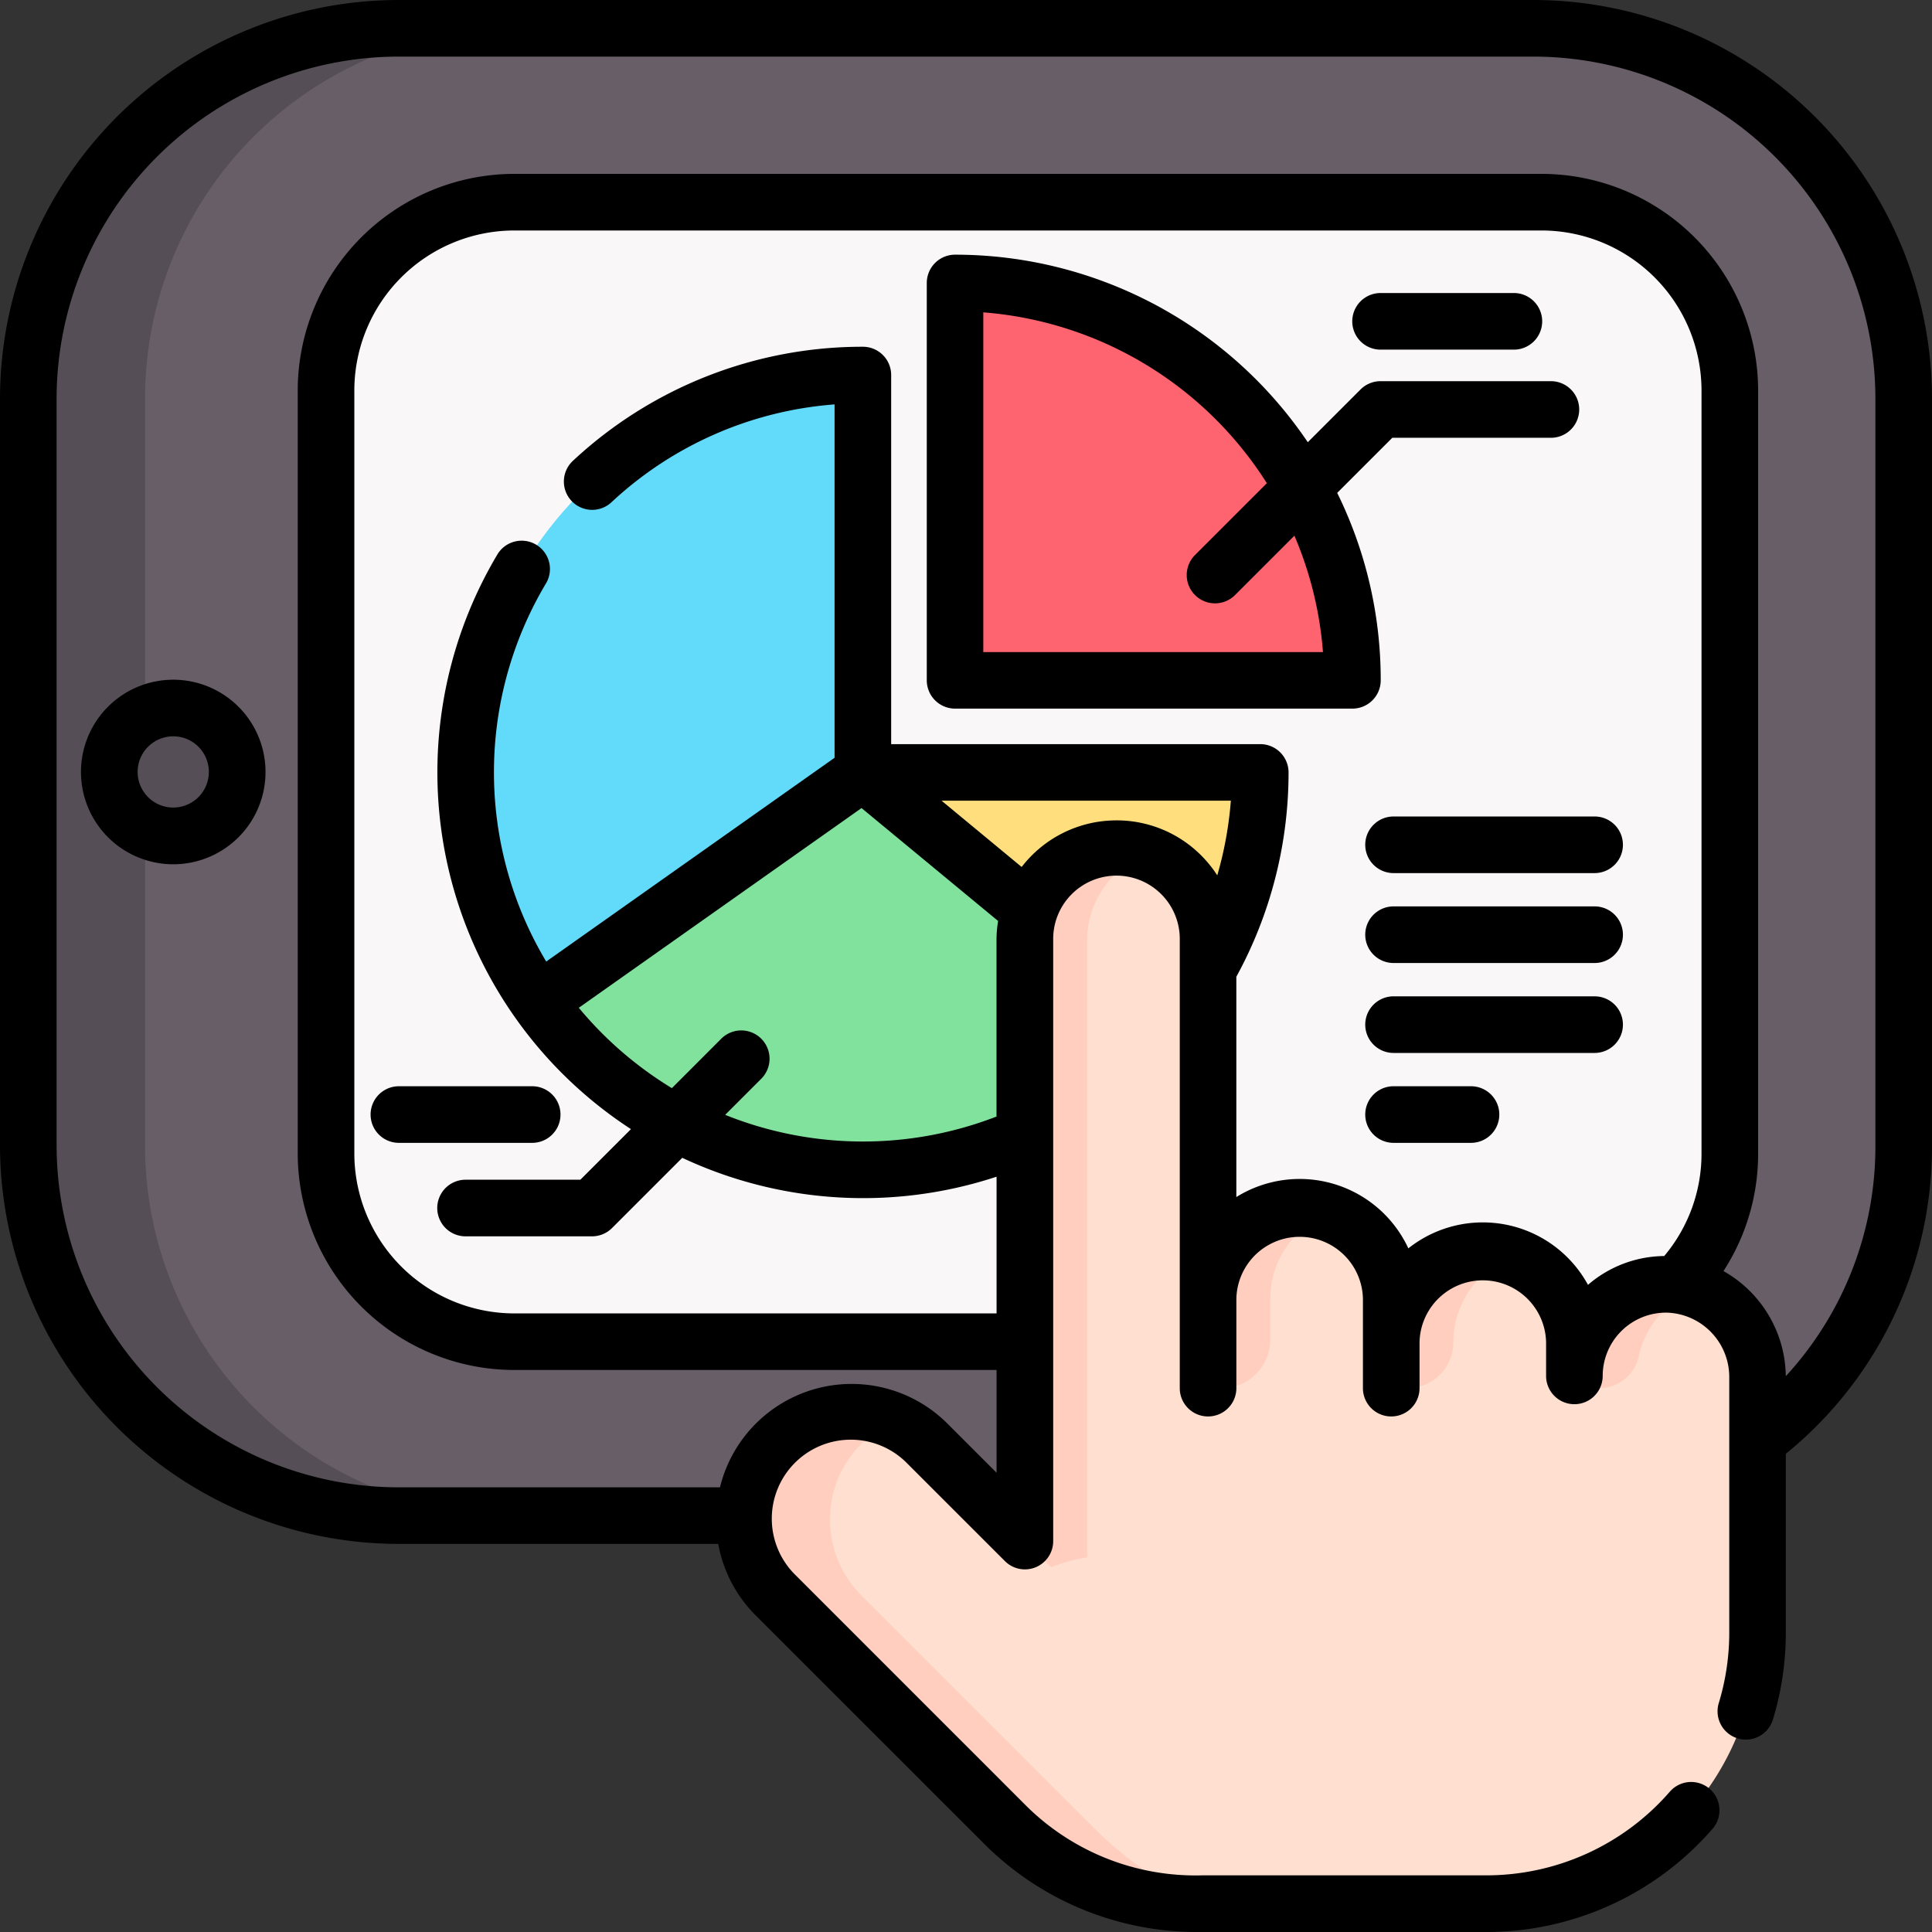 <svg xmlns="http://www.w3.org/2000/svg" xmlns:xlink="http://www.w3.org/1999/xlink" width="67" height="67" viewBox="0 0 67 67">
  <rect x="0" y="0" width="67" height="67" fill="#333333" stroke="none"/>
  <defs>
    <clipPath id="clip-path">
      <rect id="Rectángulo_5227" data-name="Rectángulo 5227" width="67" height="67" transform="translate(828 6569.183)" fill="#ffcf19" stroke="#707070" stroke-width="1"/>
    </clipPath>
  </defs>
  <g id="Enmascarar_grupo_95" data-name="Enmascarar grupo 95" transform="translate(-828 -6569.183)" clip-path="url(#clip-path)">
    <g id="estadisticas" transform="translate(828 6569.183)">
      <g id="Grupo_55003" data-name="Grupo 55003">
        <g id="Grupo_54999" data-name="Grupo 54999">
          <path id="Trazado_101699" data-name="Trazado 101699" d="M66.018,13.821v25.9a12.633,12.633,0,0,1-.092,1.529A12.839,12.839,0,0,1,53.178,52.559H13.821A12.84,12.84,0,0,1,.982,39.719v-25.9A12.84,12.84,0,0,1,13.821.981H53.178a12.84,12.84,0,0,1,12.84,12.84Z" fill="#685e68"/>
          <path id="Trazado_101700" data-name="Trazado 101700" d="M17.869,52.559H13.821A12.84,12.84,0,0,1,.982,39.72v-25.9A12.84,12.84,0,0,1,13.821.981h4.048A12.84,12.84,0,0,0,5.03,13.821v25.9A12.84,12.84,0,0,0,17.869,52.559Z" fill="#554e56"/>
          <path id="Trazado_101701" data-name="Trazado 101701" d="M59.989,13.54V40a6.523,6.523,0,0,1-6.529,6.528H17.834A6.527,6.527,0,0,1,11.307,40V13.54A6.529,6.529,0,0,1,16.754,7.1a6.443,6.443,0,0,1,1.08-.09H53.459a6.53,6.53,0,0,1,6.529,6.529Z" fill="#f9f7f8"/>
          <circle id="Elipse_4176" data-name="Elipse 4176" cx="2.217" cy="2.217" r="2.217" transform="translate(3.791 24.554)" fill="#554e56"/>
        </g>
        <g id="Grupo_55000" data-name="Grupo 55000">
          <path id="Trazado_101702" data-name="Trazado 101702" d="M40.547,35.567a13.782,13.782,0,0,1-21.878-.828l3.367-6.061,7.889-1.89L37.2,29.676Z" fill="#80e29d"/>
          <path id="Trazado_101703" data-name="Trazado 101703" d="M43.7,26.789a13.725,13.725,0,0,1-3.158,8.779L29.925,26.789Z" fill="#ffdf7d"/>
          <path id="Trazado_101704" data-name="Trazado 101704" d="M29.925,13.009v13.78L18.669,34.74A13.781,13.781,0,0,1,29.925,13.009Z" fill="#62dbfb"/>
          <path id="Trazado_101705" data-name="Trazado 101705" d="M46.9,23.593H33.121V9.813A13.78,13.78,0,0,1,46.9,23.593Z" fill="#fe646f"/>
        </g>
        <g id="Grupo_55002" data-name="Grupo 55002">
          <path id="Trazado_101706" data-name="Trazado 101706" d="M57.858,44.54A3.177,3.177,0,0,0,54.6,47.715V46.549a3.176,3.176,0,1,0-6.352,0V45.043a3.176,3.176,0,1,0-6.351,0V32.608a3.176,3.176,0,1,0-6.352,0V49.983h0v3.46l-3.377-3.377a3.72,3.72,0,1,0-5.26,5.262l7.936,7.935a9.377,9.377,0,0,0,6.937,2.751h9.766a9.406,9.406,0,0,0,9.406-9.406V47.766a3.21,3.21,0,0,0-3.092-3.226Z" fill="#ffdfcf"/>
          <g id="Grupo_55001" data-name="Grupo 55001">
            <path id="Trazado_101707" data-name="Trazado 101707" d="M39.8,29.619a3.181,3.181,0,0,0-2.1,2.989v21.4a5.348,5.348,0,0,0-1.246.343l-.913-.913V32.608A3.18,3.18,0,0,1,39.8,29.619Z" fill="#ffcebf"/>
            <path id="Trazado_101708" data-name="Trazado 101708" d="M46.15,42.054a3.181,3.181,0,0,0-2.1,2.989v1.412a1.686,1.686,0,0,1-1.686,1.686h-.473v-3.1a3.18,3.18,0,0,1,4.256-2.989Z" fill="#ffcebf"/>
            <path id="Trazado_101709" data-name="Trazado 101709" d="M52.5,43.56a3.181,3.181,0,0,0-2.1,2.989,1.591,1.591,0,0,1-1.591,1.591h-.568V46.549A3.18,3.18,0,0,1,52.5,43.56Z" fill="#ffcebf"/>
            <path id="Trazado_101710" data-name="Trazado 101710" d="M58.853,44.726a3.184,3.184,0,0,0-2.019,2.284l0,.007a1.407,1.407,0,0,1-1.372,1.123H54.6v-.425a3.18,3.18,0,0,1,4.256-2.989Z" fill="#ffcebf"/>
            <path id="Trazado_101711" data-name="Trazado 101711" d="M41.7,66.015a9.376,9.376,0,0,1-6.864-2.752L26.9,55.327a3.72,3.72,0,0,1,4.117-6.04,3.718,3.718,0,0,0-1.145,6.04l7.936,7.936A13.082,13.082,0,0,0,41.7,66.015Z" fill="#ffcebf"/>
          </g>
        </g>
      </g>
      <g id="Grupo_55004" data-name="Grupo 55004">
        <path id="Trazado_101712" data-name="Trazado 101712" d="M53.179,0H13.821A13.837,13.837,0,0,0,0,13.821v25.9A13.837,13.837,0,0,0,13.821,53.541H24.908a4.678,4.678,0,0,0,1.3,2.481l7.937,7.934A10.433,10.433,0,0,0,41.5,67c.1,0,.2,0,.3,0h9.745a10.387,10.387,0,0,0,7.844-3.578.981.981,0,0,0-1.482-1.287,8.425,8.425,0,0,1-6.362,2.9H41.778q-.04,0-.079,0a8.339,8.339,0,0,1-6.166-2.466L27.6,54.635a2.739,2.739,0,1,1,3.872-3.874l3.377,3.376a.981.981,0,0,0,1.675-.694V32.608a2.195,2.195,0,1,1,4.389,0V48.14a.981.981,0,0,0,1.963,0v-3.1h0a2.195,2.195,0,0,1,4.389,0v3.1a.981.981,0,0,0,1.963,0V46.559s0-.007,0-.01a2.195,2.195,0,0,1,4.389,0v1.166a.981.981,0,0,0,1.963,0,2.195,2.195,0,0,1,2.254-2.193,2.234,2.234,0,0,1,2.135,2.245v8.842a8.392,8.392,0,0,1-.363,2.451.981.981,0,0,0,1.877.573,10.355,10.355,0,0,0,.448-3.024V50.416A13.715,13.715,0,0,0,67,39.72v-25.9A13.837,13.837,0,0,0,53.179,0ZM26.4,36.022a.981.981,0,0,0-1.388,0L23.3,37.736a12.9,12.9,0,0,1-3.228-2.787l9.805-6.926,4.736,3.915a4.176,4.176,0,0,0-.055.67v6.113a12.814,12.814,0,0,1-9.41-.059L26.4,37.41a.982.982,0,0,0,0-1.388ZM38.717,28.45a4.151,4.151,0,0,0-3.287,1.616l-2.779-2.3H42.685a12.831,12.831,0,0,1-.471,2.591,4.192,4.192,0,0,0-.559-.693A4.134,4.134,0,0,0,38.717,28.45ZM55.069,44.556a4.154,4.154,0,0,0-6.229-1.264,4.155,4.155,0,0,0-5.965-1.779v-7.64a14.761,14.761,0,0,0,1.811-7.086.981.981,0,0,0-.981-.981h-12.8v-12.8a.981.981,0,0,0-.981-.981,14.709,14.709,0,0,0-10.057,3.957.981.981,0,1,0,1.338,1.436,12.745,12.745,0,0,1,7.737-3.394V26.279l-10,7.067a12.792,12.792,0,0,1-.023-13.089.981.981,0,1,0-1.687-1,14.759,14.759,0,0,0,4.649,19.9l-1.755,1.755H16.145a.981.981,0,0,0,0,1.963H20.53a.982.982,0,0,0,.694-.287l2.436-2.436a14.777,14.777,0,0,0,10.9.655v4.741H17.835A5.553,5.553,0,0,1,12.288,40V13.54a5.553,5.553,0,0,1,5.547-5.547H53.46a5.553,5.553,0,0,1,5.547,5.547V40a5.509,5.509,0,0,1-1.293,3.558,4.1,4.1,0,0,0-2.645,1Zm9.968-4.837a11.758,11.758,0,0,1-3.107,8.006,4.242,4.242,0,0,0-2.162-3.645A7.465,7.465,0,0,0,60.97,40V13.54a7.519,7.519,0,0,0-7.51-7.51H17.835a7.519,7.519,0,0,0-7.51,7.51V40a7.519,7.519,0,0,0,7.51,7.51H34.56v3.563l-1.7-1.7a4.7,4.7,0,0,0-7.892,2.206H13.821A11.872,11.872,0,0,1,1.963,39.72v-25.9A11.872,11.872,0,0,1,13.821,1.963H53.179A11.872,11.872,0,0,1,65.037,13.821Z"/>
        <path id="Trazado_101713" data-name="Trazado 101713" d="M6.008,23.572a3.2,3.2,0,1,0,3.2,3.2A3.2,3.2,0,0,0,6.008,23.572Zm0,4.433A1.235,1.235,0,1,1,7.243,26.77,1.236,1.236,0,0,1,6.008,28.005Z"/>
        <path id="Trazado_101714" data-name="Trazado 101714" d="M47.882,23.593a14.67,14.67,0,0,0-1.509-6.5l1.911-1.911h5.5a.981.981,0,1,0,0-1.963H47.877a.982.982,0,0,0-.694.287l-1.83,1.83A14.758,14.758,0,0,0,33.121,8.832a.981.981,0,0,0-.981.981v13.78a.981.981,0,0,0,.981.981H46.9a.981.981,0,0,0,.982-.981ZM34.1,22.611V10.832a12.81,12.81,0,0,1,9.833,5.925l-2.491,2.491a.981.981,0,0,0,1.388,1.388l2.059-2.059a12.7,12.7,0,0,1,.99,4.036H34.1Z"/>
        <path id="Trazado_101715" data-name="Trazado 101715" d="M47.877,12.125H52.5a.981.981,0,1,0,0-1.963H47.877a.981.981,0,0,0,0,1.963Z"/>
        <path id="Trazado_101716" data-name="Trazado 101716" d="M12.852,38.652a.981.981,0,0,0,.981.981h4.623a.981.981,0,1,0,0-1.963H13.833a.981.981,0,0,0-.981.981Z"/>
        <path id="Trazado_101717" data-name="Trazado 101717" d="M51.013,37.67H48.327a.981.981,0,0,0,0,1.963h2.686a.981.981,0,0,0,0-1.963Z"/>
        <path id="Trazado_101718" data-name="Trazado 101718" d="M55.3,34.552H48.327a.981.981,0,0,0,0,1.963H55.3a.981.981,0,0,0,0-1.963Z"/>
        <path id="Trazado_101719" data-name="Trazado 101719" d="M55.3,31.433H48.327a.981.981,0,0,0,0,1.963H55.3a.981.981,0,1,0,0-1.963Z"/>
        <path id="Trazado_101720" data-name="Trazado 101720" d="M55.3,28.315H48.327a.981.981,0,0,0,0,1.963H55.3a.981.981,0,0,0,0-1.963Z"/>
      </g>
    </g>
  </g>
</svg>
